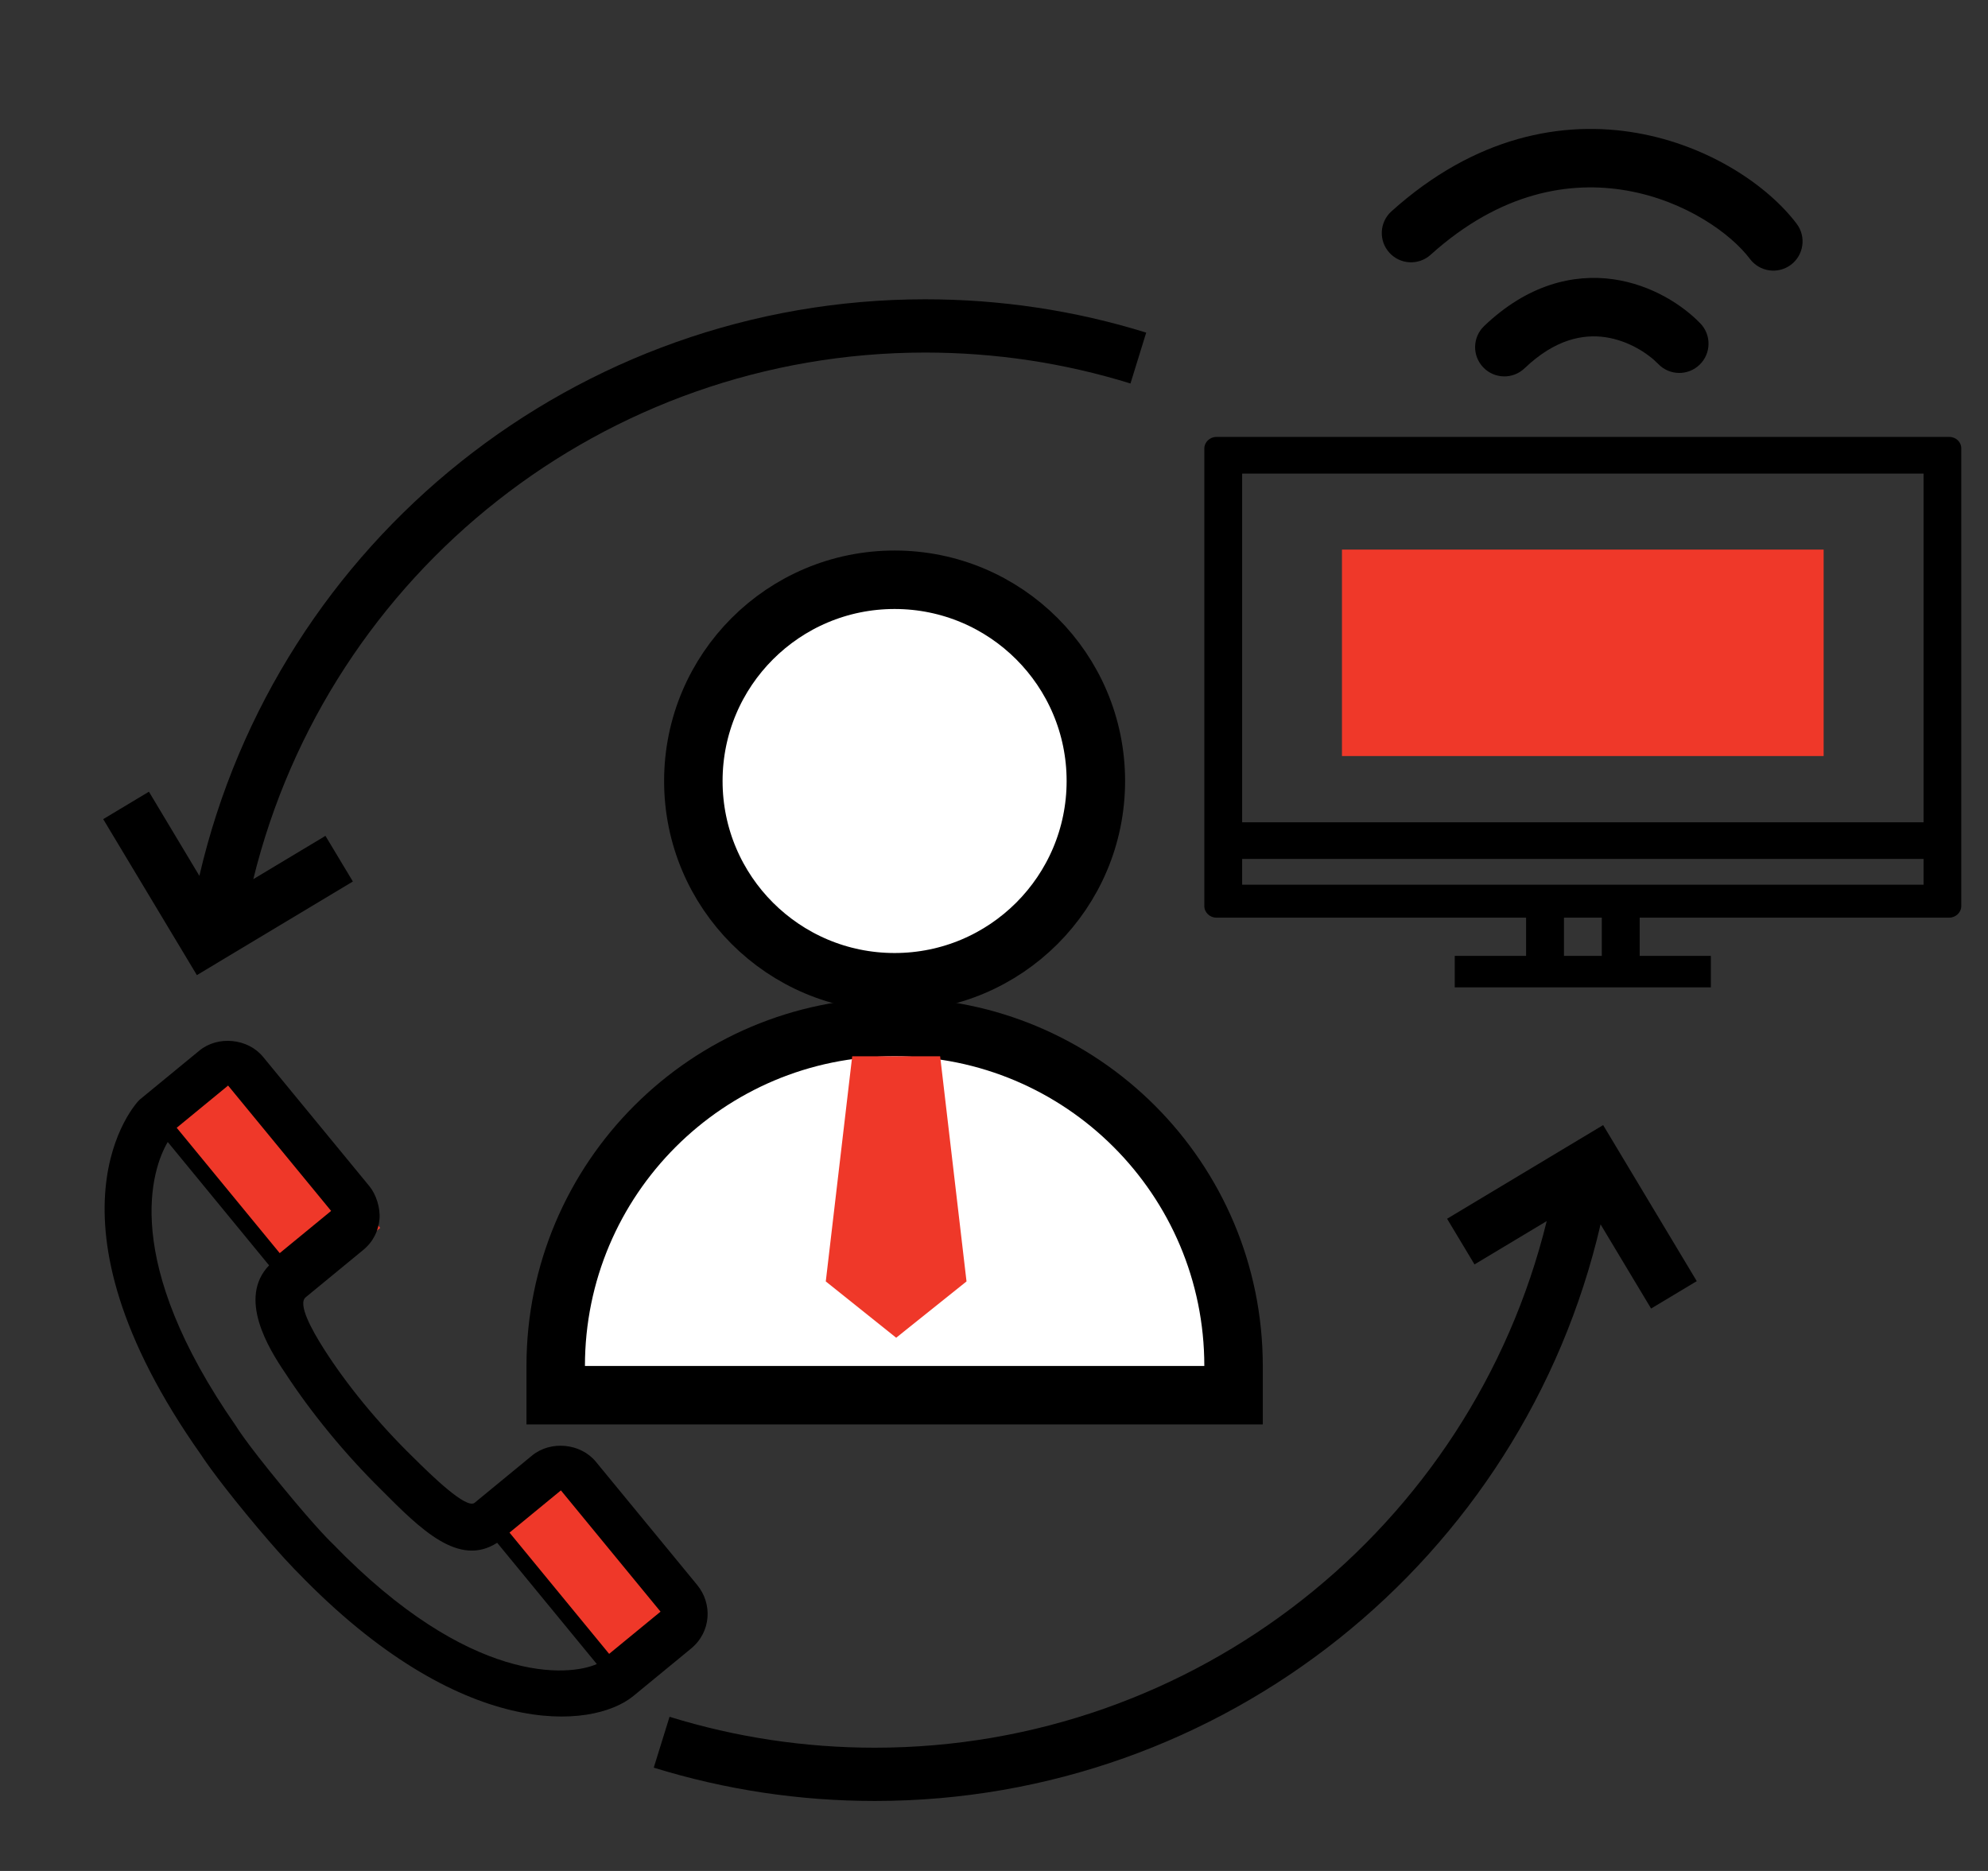 <svg width="34" height="32" viewBox="0 0 34 32" fill="none" xmlns="http://www.w3.org/2000/svg">
<rect x="0" y="0" width="34" height="32" fill="#333333" stroke="none"/>
<path d="M33.34 7.473H20.803C20.69 7.473 20.597 7.563 20.597 7.673V15.496C20.597 15.605 20.69 15.695 20.803 15.695H26.1V16.349H24.88C24.88 16.488 24.88 16.531 24.88 16.64C24.88 16.75 24.88 16.762 24.88 16.888H29.26C29.26 16.757 29.26 16.728 29.26 16.619C29.26 16.51 29.26 16.546 29.26 16.349H28.043V15.695H33.337C33.45 15.695 33.543 15.605 33.543 15.496V7.673C33.546 7.563 33.453 7.473 33.34 7.473ZM32.898 8.1V14.064H21.244V8.1H32.898ZM27.395 16.349H26.748V15.695H27.395V16.349ZM21.244 15.131V14.691H32.898V15.131H21.244Z" fill="black"/>
<path d="M22.951 12.931V10.283V9.4H31.189V12.931H22.951Z" fill="#EF3829"/>
<path d="M28.361 6.226C28.553 6.425 28.869 6.43 29.068 6.238C29.266 6.046 29.272 5.73 29.08 5.531L28.361 6.226ZM25.383 5.576C25.183 5.767 25.176 6.083 25.367 6.283C25.558 6.483 25.874 6.49 26.074 6.299L25.383 5.576ZM29.929 4.429C30.095 4.65 30.408 4.694 30.629 4.529C30.85 4.363 30.894 4.049 30.729 3.829L29.929 4.429ZM23.797 3.615C23.592 3.8 23.576 4.116 23.761 4.321C23.945 4.526 24.262 4.543 24.467 4.358L23.797 3.615ZM29.08 5.531C28.784 5.225 28.256 4.872 27.595 4.777C26.906 4.679 26.123 4.869 25.383 5.576L26.074 6.299C26.602 5.795 27.08 5.714 27.453 5.767C27.854 5.825 28.188 6.048 28.361 6.226L29.08 5.531ZM30.729 3.829C30.244 3.184 29.237 2.492 27.998 2.275C26.73 2.052 25.227 2.328 23.797 3.615L24.467 4.358C25.663 3.28 26.854 3.089 27.826 3.26C28.827 3.436 29.605 3.998 29.929 4.429L30.729 3.829Z" fill="black"/>
<path d="M6.035 15.077L5.566 14.296L4.332 15.037C5.623 9.782 10.348 6.03 15.824 6.03C17.021 6.03 18.202 6.208 19.334 6.559L19.603 5.689C18.384 5.31 17.112 5.119 15.824 5.119C9.871 5.119 4.743 9.237 3.41 14.98L2.547 13.541L1.765 14.01L3.367 16.678L6.035 15.077Z" fill="black"/>
<path d="M24.749 20.845L25.218 21.626L26.453 20.885C25.162 26.14 20.437 29.892 14.961 29.892C13.764 29.892 12.583 29.714 11.451 29.363L11.181 30.233C12.401 30.611 13.672 30.803 14.961 30.803C20.914 30.803 26.041 26.685 27.374 20.941L28.238 22.381L29.019 21.912L27.418 19.243L24.749 20.845Z" fill="black"/>
<path d="M5.175 22.064L6.503 21.002L4.224 18.153L2.896 19.216L5.175 22.064Z" fill="#EF3829"/>
<path d="M10.417 28.517L11.671 27.572L9.575 24.871L8.314 25.808L10.417 28.517Z" fill="#EF3829"/>
<path d="M10.19 25C9.93 24.684 9.418 24.634 9.101 24.894L8.117 25.703C7.977 25.818 7.386 25.243 7.062 24.921C6.472 24.346 5.923 23.678 5.531 23.058C5.335 22.748 5.087 22.303 5.228 22.188L6.212 21.379C6.388 21.234 6.471 21.048 6.49 20.856C6.508 20.664 6.434 20.43 6.319 20.29L4.498 18.075C4.238 17.759 3.726 17.709 3.41 17.969L2.39 18.807C2.32 18.865 0.547 20.793 3.444 24.89C3.444 24.89 3.64 25.201 4.218 25.904C4.796 26.607 5.091 26.894 5.091 26.894C7.88 29.785 10.13 29.585 10.833 29.007L11.817 28.198C12.169 27.909 12.184 27.425 11.924 27.109L10.19 25V25ZM3.022 19.289L3.901 18.567L5.663 20.711L4.784 21.433L3.022 19.289ZM10.207 28.461C9.734 28.673 8.038 28.831 5.689 26.403C5.689 26.403 5.451 26.186 4.816 25.412C4.18 24.639 4.042 24.399 4.042 24.399C2.057 21.554 2.598 19.991 2.869 19.532L4.602 21.642C4.063 22.203 4.593 23.063 4.875 23.479C5.325 24.169 5.903 24.872 6.522 25.482C7.199 26.163 7.848 26.808 8.503 26.387L10.207 28.461ZM10.418 28.287L8.714 26.213L9.593 25.491C9.593 25.491 10.719 26.862 11.297 27.565L10.418 28.287Z" fill="black"/>
<circle cx="15.3" cy="13.358" r="3.442" fill="white" stroke="black"/>
<path d="M20.597 23.863H21.097V23.363C21.097 20.162 18.502 17.566 15.3 17.566C12.099 17.566 9.504 20.162 9.504 23.363V23.863H10.004H10.02H10.035H10.05H10.066H10.081H10.096H10.111H10.126H10.141H10.155H10.17H10.185H10.199H10.214H10.228H10.242H10.257H10.271H10.285H10.299H10.313H10.327H10.341H10.354H10.368H10.382H10.395H10.409H10.422H10.435H10.449H10.462H10.475H10.488H10.501H10.514H10.527H10.54H10.552H10.565H10.578H10.59H10.602H10.615H10.627H10.639H10.652H10.664H10.676H10.688H10.7H10.712H10.723H10.735H10.747H10.758H10.77H10.782H10.793H10.804H10.816H10.827H10.838H10.849H10.86H10.871H10.882H10.893H10.904H10.915H10.926H10.936H10.947H10.958H10.968H10.979H10.989H10.999H11.01H11.02H11.03H11.04H11.05H11.06H11.07H11.08H11.09H11.1H11.11H11.119H11.129H11.139H11.148H11.158H11.167H11.177H11.186H11.195H11.205H11.214H11.223H11.232H11.241H11.251H11.259H11.268H11.277H11.286H11.295H11.304H11.313H11.321H11.33H11.339H11.347H11.356H11.364H11.373H11.381H11.389H11.398H11.406H11.414H11.422H11.431H11.439H11.447H11.455H11.463H11.471H11.479H11.487H11.495H11.502H11.51H11.518H11.525H11.533H11.541H11.549H11.556H11.564H11.571H11.579H11.586H11.593H11.601H11.608H11.616H11.623H11.63H11.637H11.645H11.652H11.659H11.666H11.673H11.68H11.687H11.694H11.701H11.708H11.715H11.722H11.729H11.735H11.742H11.749H11.756H11.762H11.769H11.776H11.783H11.789H11.796H11.802H11.809H11.815H11.822H11.828H11.835H11.841H11.848H11.854H11.861H11.867H11.873H11.88H11.886H11.892H11.899H11.905H11.911H11.917H11.924H11.93H11.936H11.942H11.948H11.954H11.96H11.967H11.973H11.979H11.985H11.991H11.997H12.003H12.009H12.015H12.021H12.027H12.033H12.039H12.045H12.051H12.057H12.063H12.069H12.074H12.08H12.086H12.092H12.098H12.104H12.11H12.115H12.121H12.127H12.133H12.139H12.145H12.15H12.156H12.162H12.168H12.174H12.179H12.185H12.191H12.197H12.203H12.208H12.214H12.22H12.226H12.232H12.237H12.243H12.249H12.255H12.261H12.266H12.272H12.278H12.284H12.29H12.295H12.301H12.307H12.313H12.319H12.324H12.33H12.336H12.342H12.348H12.354H12.359H12.365H12.371H12.377H12.383H12.389H12.395H12.401H12.407H12.413H12.419H12.425H12.431H12.437H12.443H12.448H12.454H12.46H12.467H12.473H12.479H12.485H12.491H12.497H12.503H12.509H12.515H12.522H12.528H12.534H12.54H12.546H12.553H12.559H12.565H12.572H12.578H12.584H12.591H12.597H12.604H12.61H12.616H12.623H12.629H12.636H12.642H12.649H12.656H12.662H12.669H12.675H12.682H12.689H12.695H12.702H12.709H12.716H12.723H12.729H12.736H12.743H12.75H12.757H12.764H12.771H12.778H12.785H12.792H12.8H12.807H12.814H12.821H12.828H12.836H12.843H12.85H12.858H12.865H12.872H12.88H12.887H12.895H12.902H12.91H12.918H12.925H12.933H12.941H12.949H12.957H12.964H12.972H12.98H12.988H12.996H13.004H13.012H13.02H13.028H13.037H13.045H13.053H13.062H13.07H13.078H13.087H13.095H13.104H13.112H13.121H13.129H13.138H13.147H13.156H13.164H13.173H13.182H13.191H13.2H13.209H13.218H13.227H13.237H13.246H13.255H13.264H13.274H13.283H13.293H13.302H13.312H13.321H13.331H13.341H13.351H13.36H13.37H13.38H13.39H13.4H13.41H13.42H13.43H13.441H13.451H13.461H13.472H13.482H13.493H13.503H13.514H13.524H13.535H13.546H13.557H13.568H13.579H13.59H13.601H13.612H13.623H13.634H13.646H13.657H13.668H13.68H13.691H13.703H13.715H13.726H13.738H13.75H13.762H13.774H13.786H13.798H13.81H13.822H13.835H13.847H13.86H13.872H13.885H13.897H13.91H13.923H13.936H13.948H13.961H13.974H13.988H14.001H14.014H14.027H14.041H14.054H14.068H14.081H14.095H14.109H14.122H14.136H14.15H14.164H14.178H14.192H14.207H14.221H14.235H14.25H14.264H14.279H14.294H14.308H14.323H14.338H14.353H14.368H14.383H14.399H14.414H14.429H14.445H14.46H14.476H14.492H14.507H14.523H14.539H14.555H14.571H14.587H14.604H14.62H14.636H14.653H14.669H14.686H14.703H14.72H14.737H14.754H14.771H14.788H14.805H14.822H14.839H14.856H14.873H14.89H14.907H14.924H14.94H14.957H14.974H14.991H15.007H15.024H15.04H15.057H15.073H15.09H15.106H15.123H15.139H15.155H15.172H15.188H15.204H15.22H15.237H15.253H15.269H15.285H15.301H15.317H15.333H15.349H15.365H15.38H15.396H15.412H15.428H15.444H15.459H15.475H15.49H15.506H15.521H15.537H15.553H15.568H15.583H15.599H15.614H15.629H15.645H15.66H15.675H15.69H15.706H15.721H15.736H15.751H15.766H15.781H15.796H15.811H15.826H15.841H15.855H15.87H15.885H15.9H15.914H15.929H15.944H15.958H15.973H15.988H16.002H16.017H16.031H16.046H16.06H16.074H16.089H16.103H16.117H16.131H16.146H16.16H16.174H16.188H16.202H16.216H16.23H16.244H16.259H16.273H16.286H16.3H16.314H16.328H16.342H16.356H16.369H16.383H16.397H16.411H16.424H16.438H16.451H16.465H16.479H16.492H16.506H16.519H16.532H16.546H16.559H16.573H16.586H16.599H16.613H16.626H16.639H16.652H16.666H16.679H16.692H16.705H16.718H16.731H16.744H16.757H16.77H16.783H16.796H16.809H16.822H16.834H16.847H16.86H16.873H16.885H16.898H16.911H16.924H16.936H16.949H16.961H16.974H16.986H16.999H17.011H17.024H17.036H17.049H17.061H17.073H17.086H17.098H17.11H17.123H17.135H17.147H17.16H17.172H17.184H17.196H17.208H17.22H17.232H17.244H17.256H17.268H17.28H17.292H17.304H17.316H17.328H17.34H17.352H17.364H17.375H17.387H17.399H17.411H17.422H17.434H17.446H17.457H17.469H17.481H17.492H17.504H17.515H17.527H17.538H17.55H17.561H17.573H17.584H17.596H17.607H17.619H17.63H17.641H17.652H17.664H17.675H17.686H17.698H17.709H17.72H17.731H17.742H17.753H17.765H17.776H17.787H17.798H17.809H17.82H17.831H17.842H17.853H17.864H17.875H17.886H17.897H17.908H17.919H17.929H17.94H17.951H17.962H17.973H17.983H17.994H18.005H18.016H18.026H18.037H18.048H18.058H18.069H18.079H18.09H18.101H18.111H18.122H18.132H18.143H18.153H18.164H18.174H18.185H18.195H18.206H18.216H18.227H18.237H18.247H18.258H18.268H18.278H18.289H18.299H18.309H18.32H18.33H18.34H18.35H18.36H18.371H18.381H18.391H18.401H18.411H18.422H18.432H18.442H18.452H18.462H18.472H18.482H18.492H18.502H18.512H18.522H18.532H18.542H18.552H18.562H18.572H18.582H18.592H18.602H18.612H18.622H18.631H18.641H18.651H18.661H18.671H18.68H18.69H18.7H18.71H18.72H18.729H18.739H18.749H18.759H18.768H18.778H18.788H18.797H18.807H18.817H18.826H18.836H18.846H18.855H18.865H18.875H18.884H18.894H18.903H18.913H18.922H18.932H18.942H18.951H18.961H18.97H18.98H18.989H18.999H19.008H19.018H19.027H19.037H19.046H19.055H19.065H19.074H19.084H19.093H19.102H19.112H19.121H19.131H19.14H19.149H19.159H19.168H19.177H19.187H19.196H19.205H19.215H19.224H19.233H19.243H19.252H19.261H19.27H19.28H19.289H19.298H19.308H19.317H19.326H19.335H19.345H19.354H19.363H19.372H19.381H19.391H19.4H19.409H19.418H19.427H19.437H19.446H19.455H19.464H19.473H19.483H19.492H19.501H19.51H19.519H19.528H19.538H19.547H19.556H19.565H19.574H19.583H19.592H19.601H19.61H19.62H19.629H19.638H19.647H19.656H19.665H19.674H19.683H19.692H19.702H19.711H19.72H19.729H19.738H19.747H19.756H19.765H19.774H19.783H19.792H19.802H19.811H19.82H19.829H19.838H19.847H19.856H19.865H19.874H19.883H19.892H19.901H19.91H19.919H19.929H19.938H19.947H19.956H19.965H19.974H19.983H19.992H20.001H20.01H20.019H20.028H20.038H20.047H20.056H20.065H20.074H20.083H20.092H20.101H20.11H20.119H20.128H20.137H20.146H20.156H20.165H20.174H20.183H20.192H20.201H20.21H20.219H20.229H20.238H20.247H20.256H20.265H20.274H20.283H20.293H20.302H20.311H20.32H20.329H20.338H20.347H20.357H20.366H20.375H20.384H20.393H20.402H20.412H20.421H20.43H20.439H20.449H20.458H20.467H20.476H20.485H20.495H20.504H20.513H20.523H20.532H20.541H20.55H20.56H20.569H20.578H20.587H20.597Z" fill="white" stroke="black"/>
<path d="M16.079 18.066L16.53 21.917L15.327 22.88L14.123 21.917L14.575 18.066H16.079Z" fill="#EF3829"/>
</svg>
